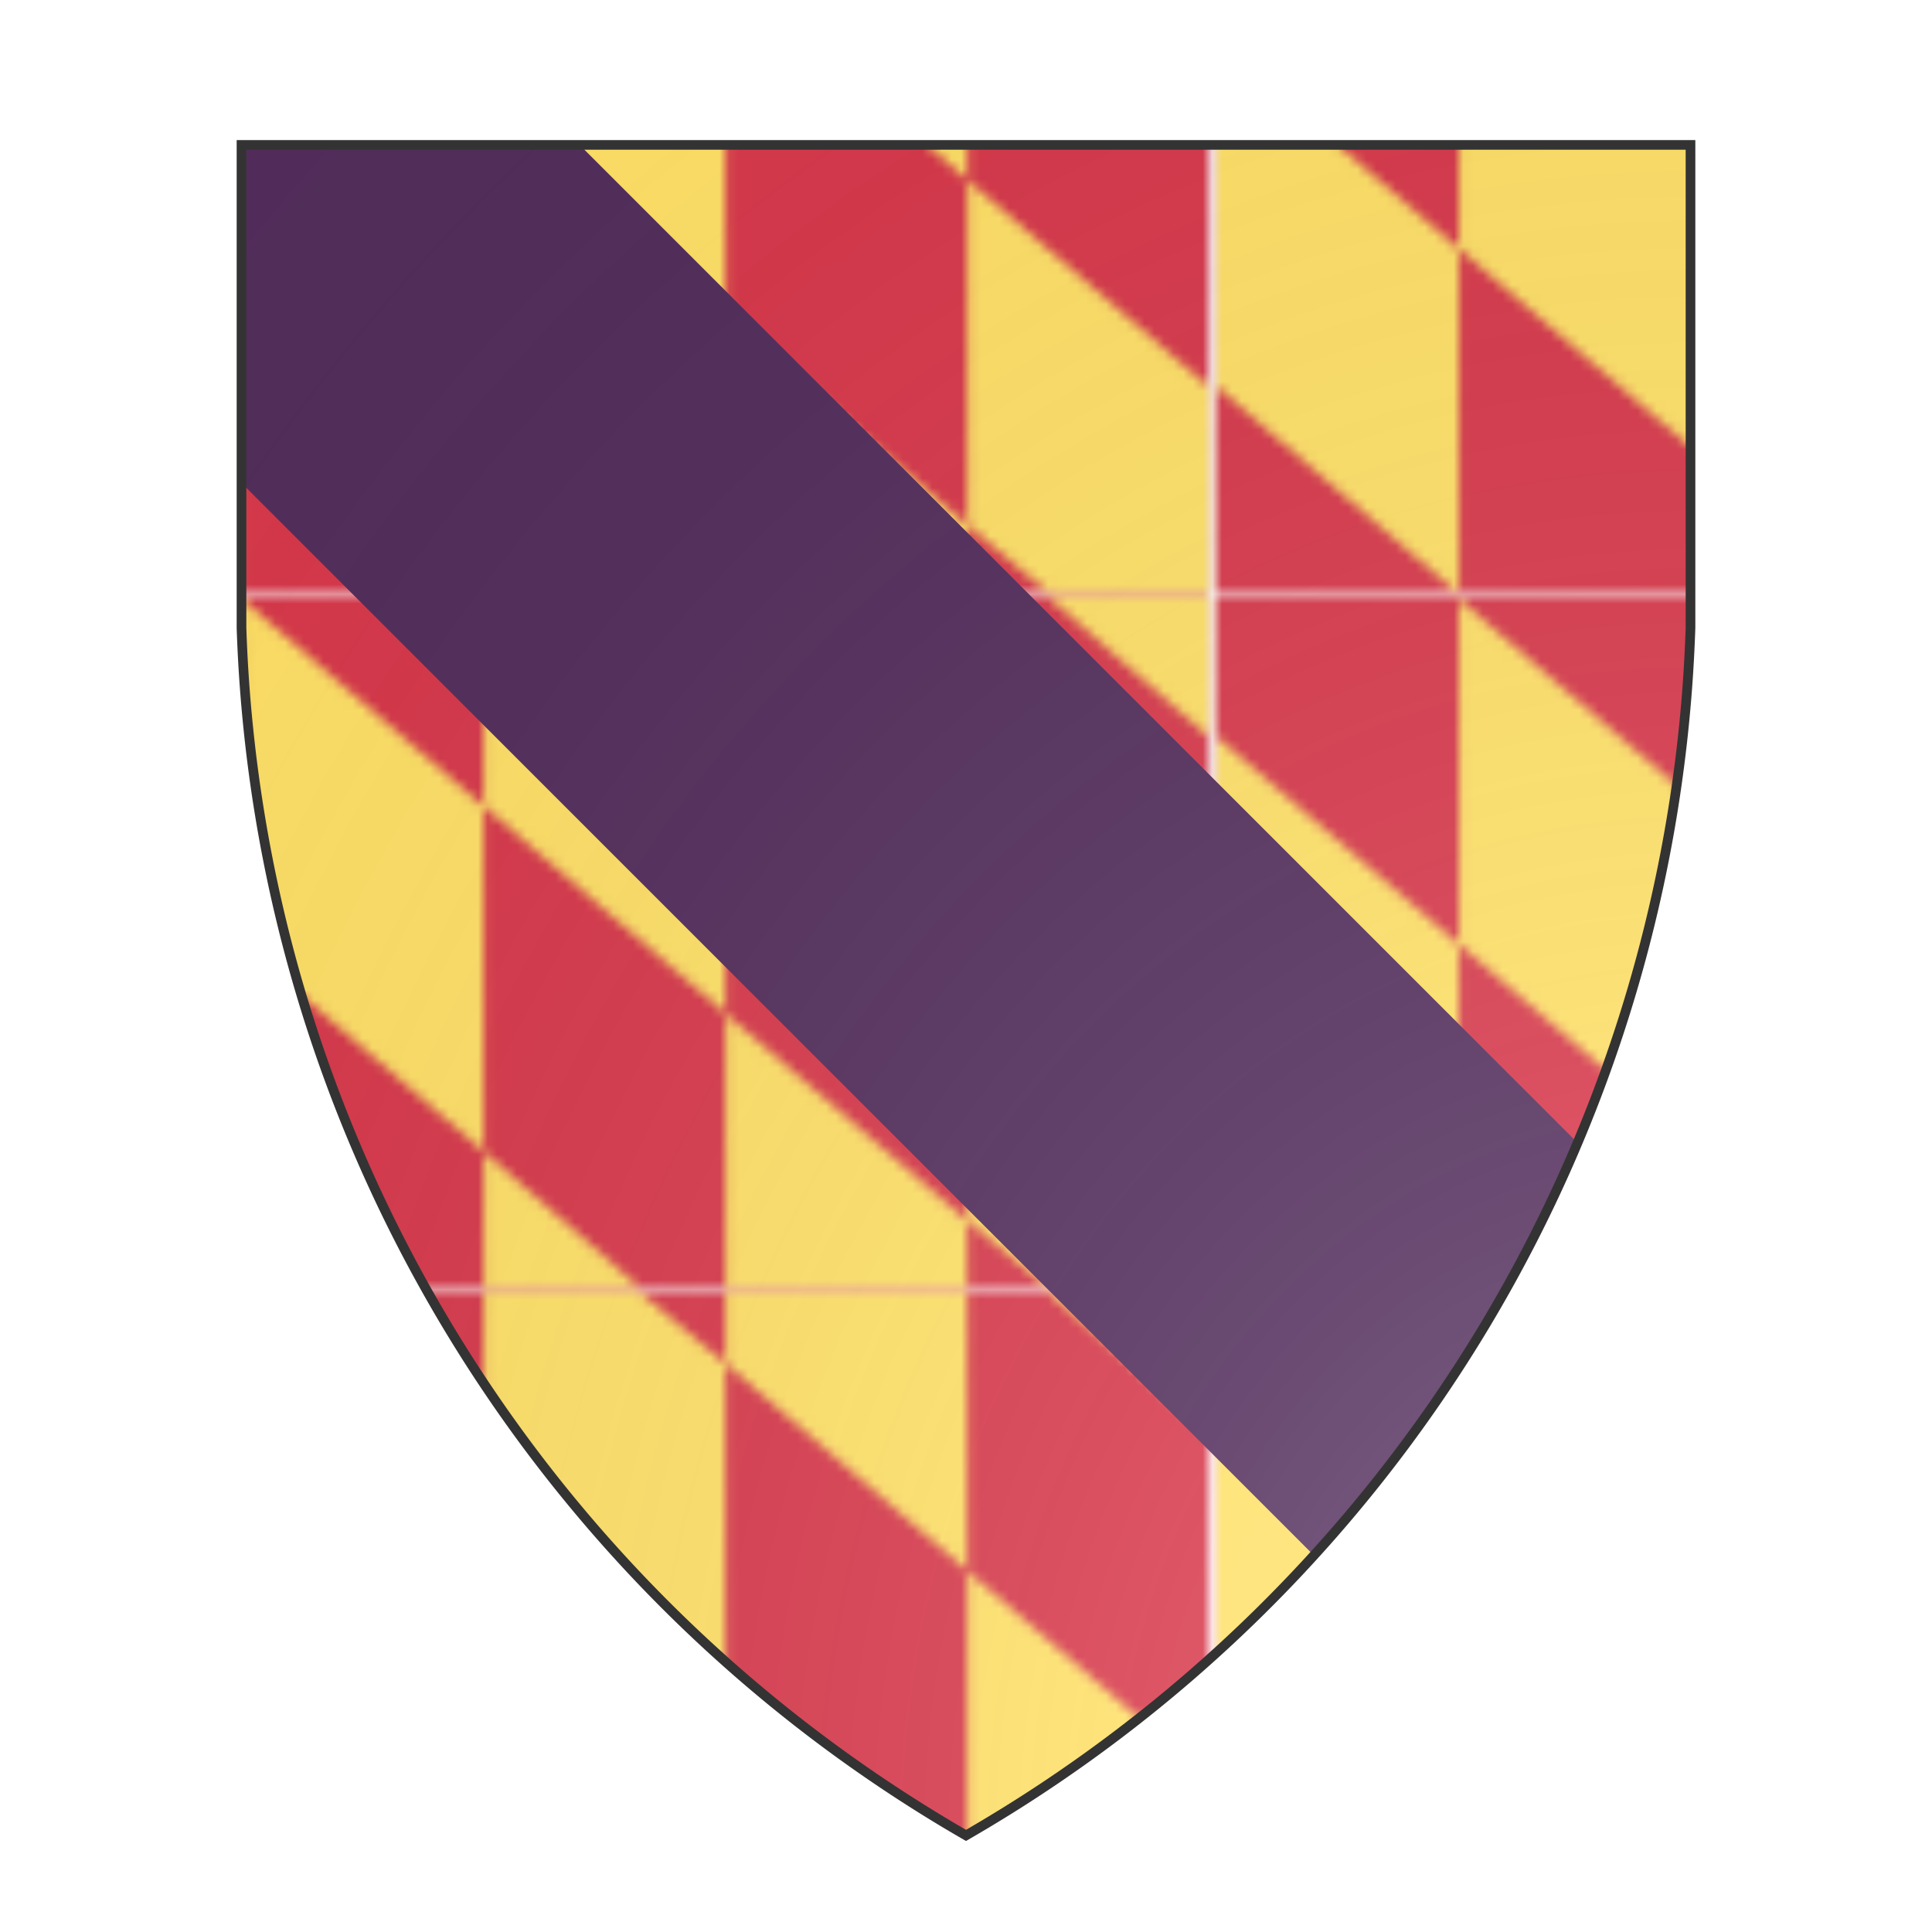 <svg id="coaworld_burg_61_burg_61_s0" width="500" height="500" viewBox="0 10 200 200" xmlns="http://www.w3.org/2000/svg"><defs><clipPath id="heater_coaworld_burg_61_burg_61_s0"><path d="m25,25 h150 v50 a150,150,0,0,1,-75,125 a150,150,0,0,1,-75,-125 z"/></clipPath><pattern id="palyBendy-or-gules" width="125.16" height="71.52" viewBox="0 0 175 100" patternUnits="userSpaceOnUse"><rect y="0" x="0" width="175" height="100" fill="#d7374a"/><g fill="#ffe066"><path d="m0 20 35 30v50l-35-30z"/><path d="m35 0 35 30v50l-35-30z"/><path d="m70 0h23l12 10v50l-35-30z"/><path d="m70 80 23 20h-23z"/><path d="m105 60 35 30v10h-35z"/><path d="m105 0h35v40l-35-30z"/><path d="m 140,40 35,30 v 30 h -23 l -12,-10z"/><path d="M 175,0 V 20 L 152,0 Z"/></g></pattern><radialGradient id="backlight" cx="100%" cy="100%" r="150%"><stop stop-color="#fff" stop-opacity=".3" offset="0"/><stop stop-color="#fff" stop-opacity=".15" offset=".25"/><stop stop-color="#000" stop-opacity="0" offset="1"/></radialGradient></defs><g clip-path="url(#heater_coaworld_burg_61_burg_61_s0)"><rect x="0" y="0" width="200" height="200" fill="url(#palyBendy-or-gules)"/><g fill="#522d5b" stroke="none"><polygon points="35,0 200,165 200,200 165,200 0,35 0,0"/></g></g><path d="m25,25 h150 v50 a150,150,0,0,1,-75,125 a150,150,0,0,1,-75,-125 z" fill="url(#backlight)" stroke="#333"/></svg>